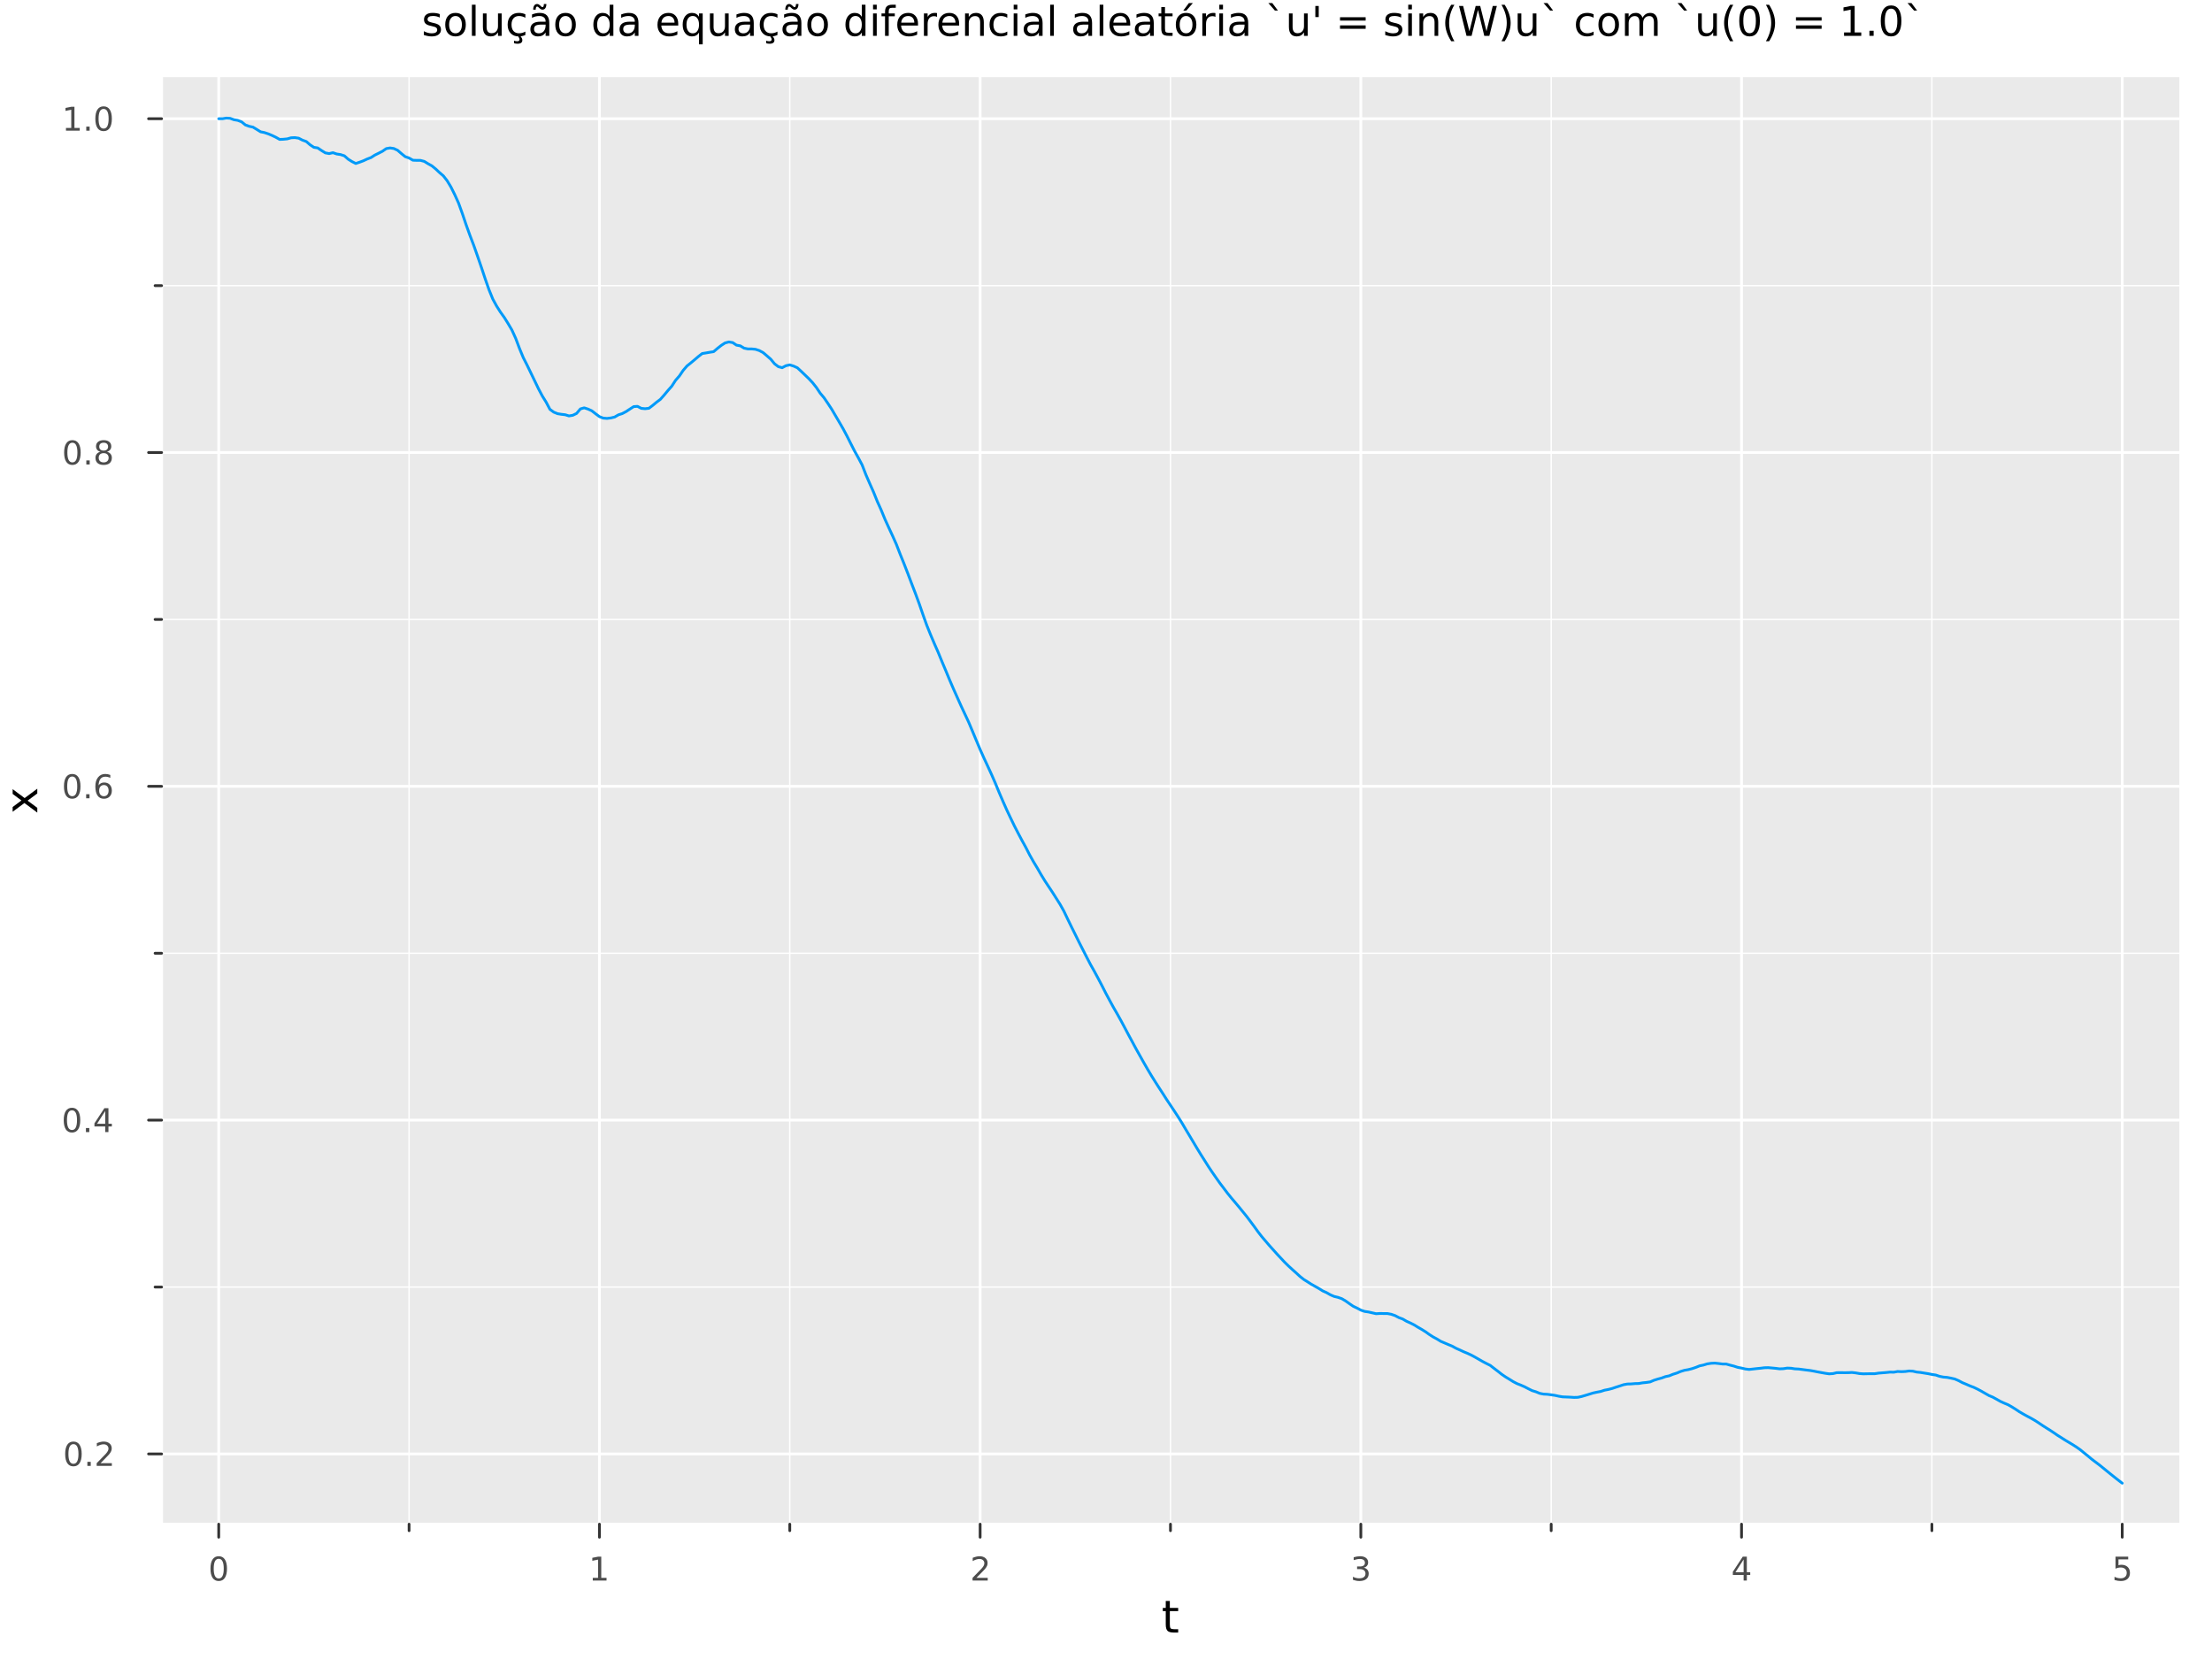 <?xml version="1.0" encoding="utf-8"?>
<svg xmlns="http://www.w3.org/2000/svg" xmlns:xlink="http://www.w3.org/1999/xlink" width="800" height="600" viewBox="0 0 3200 2400">
<rect x="0" y="0" width="3200" height="2400" fill="#808080" stroke="none"/>
<defs>
  <clipPath id="clip110">
    <rect x="0" y="0" width="3200" height="2400"/>
  </clipPath>
</defs>
<path clip-path="url(#clip110)" d="M0 2400 L3200 2400 L3200 0 L0 0  Z" fill="#ffffff" fill-rule="evenodd" fill-opacity="1"/>
<defs>
  <clipPath id="clip111">
    <rect x="640" y="0" width="2241" height="2241"/>
  </clipPath>
</defs>
<path clip-path="url(#clip110)" d="M233.806 2204.92 L3152.76 2204.92 L3152.76 111.592 L233.806 111.592  Z" fill="#eaeaea" fill-rule="evenodd" fill-opacity="1"/>
<defs>
  <clipPath id="clip112">
    <rect x="233" y="111" width="2920" height="2094"/>
  </clipPath>
</defs>
<polyline clip-path="url(#clip112)" style="stroke:#ffffff; stroke-linecap:round; stroke-linejoin:round; stroke-width:2; stroke-opacity:1; fill:none" points="591.791,2204.92 591.791,111.592 "/>
<polyline clip-path="url(#clip112)" style="stroke:#ffffff; stroke-linecap:round; stroke-linejoin:round; stroke-width:2; stroke-opacity:1; fill:none" points="1142.54,2204.92 1142.54,111.592 "/>
<polyline clip-path="url(#clip112)" style="stroke:#ffffff; stroke-linecap:round; stroke-linejoin:round; stroke-width:2; stroke-opacity:1; fill:none" points="1693.28,2204.92 1693.28,111.592 "/>
<polyline clip-path="url(#clip112)" style="stroke:#ffffff; stroke-linecap:round; stroke-linejoin:round; stroke-width:2; stroke-opacity:1; fill:none" points="2244.03,2204.92 2244.03,111.592 "/>
<polyline clip-path="url(#clip112)" style="stroke:#ffffff; stroke-linecap:round; stroke-linejoin:round; stroke-width:2; stroke-opacity:1; fill:none" points="2794.77,2204.92 2794.77,111.592 "/>
<polyline clip-path="url(#clip112)" style="stroke:#ffffff; stroke-linecap:round; stroke-linejoin:round; stroke-width:2; stroke-opacity:1; fill:none" points="233.806,1861.91 3152.76,1861.91 "/>
<polyline clip-path="url(#clip112)" style="stroke:#ffffff; stroke-linecap:round; stroke-linejoin:round; stroke-width:2; stroke-opacity:1; fill:none" points="233.806,1379.01 3152.76,1379.01 "/>
<polyline clip-path="url(#clip112)" style="stroke:#ffffff; stroke-linecap:round; stroke-linejoin:round; stroke-width:2; stroke-opacity:1; fill:none" points="233.806,896.113 3152.76,896.113 "/>
<polyline clip-path="url(#clip112)" style="stroke:#ffffff; stroke-linecap:round; stroke-linejoin:round; stroke-width:2; stroke-opacity:1; fill:none" points="233.806,413.215 3152.76,413.215 "/>
<polyline clip-path="url(#clip112)" style="stroke:#ffffff; stroke-linecap:round; stroke-linejoin:round; stroke-width:4; stroke-opacity:1; fill:none" points="316.418,2204.92 316.418,111.592 "/>
<polyline clip-path="url(#clip112)" style="stroke:#ffffff; stroke-linecap:round; stroke-linejoin:round; stroke-width:4; stroke-opacity:1; fill:none" points="867.163,2204.92 867.163,111.592 "/>
<polyline clip-path="url(#clip112)" style="stroke:#ffffff; stroke-linecap:round; stroke-linejoin:round; stroke-width:4; stroke-opacity:1; fill:none" points="1417.91,2204.92 1417.91,111.592 "/>
<polyline clip-path="url(#clip112)" style="stroke:#ffffff; stroke-linecap:round; stroke-linejoin:round; stroke-width:4; stroke-opacity:1; fill:none" points="1968.65,2204.92 1968.65,111.592 "/>
<polyline clip-path="url(#clip112)" style="stroke:#ffffff; stroke-linecap:round; stroke-linejoin:round; stroke-width:4; stroke-opacity:1; fill:none" points="2519.4,2204.92 2519.4,111.592 "/>
<polyline clip-path="url(#clip112)" style="stroke:#ffffff; stroke-linecap:round; stroke-linejoin:round; stroke-width:4; stroke-opacity:1; fill:none" points="3070.14,2204.92 3070.14,111.592 "/>
<polyline clip-path="url(#clip112)" style="stroke:#ffffff; stroke-linecap:round; stroke-linejoin:round; stroke-width:4; stroke-opacity:1; fill:none" points="233.806,2103.36 3152.76,2103.36 "/>
<polyline clip-path="url(#clip112)" style="stroke:#ffffff; stroke-linecap:round; stroke-linejoin:round; stroke-width:4; stroke-opacity:1; fill:none" points="233.806,1620.46 3152.76,1620.46 "/>
<polyline clip-path="url(#clip112)" style="stroke:#ffffff; stroke-linecap:round; stroke-linejoin:round; stroke-width:4; stroke-opacity:1; fill:none" points="233.806,1137.56 3152.76,1137.56 "/>
<polyline clip-path="url(#clip112)" style="stroke:#ffffff; stroke-linecap:round; stroke-linejoin:round; stroke-width:4; stroke-opacity:1; fill:none" points="233.806,654.664 3152.76,654.664 "/>
<polyline clip-path="url(#clip112)" style="stroke:#ffffff; stroke-linecap:round; stroke-linejoin:round; stroke-width:4; stroke-opacity:1; fill:none" points="233.806,171.765 3152.76,171.765 "/>
<polyline clip-path="url(#clip110)" style="stroke:#ffffff; stroke-linecap:round; stroke-linejoin:round; stroke-width:4; stroke-opacity:1; fill:none" points="233.806,2204.92 3152.76,2204.92 "/>
<polyline clip-path="url(#clip110)" style="stroke:#333333; stroke-linecap:round; stroke-linejoin:round; stroke-width:4; stroke-opacity:1; fill:none" points="316.418,2204.92 316.418,2223.82 "/>
<polyline clip-path="url(#clip110)" style="stroke:#333333; stroke-linecap:round; stroke-linejoin:round; stroke-width:4; stroke-opacity:1; fill:none" points="867.163,2204.92 867.163,2223.82 "/>
<polyline clip-path="url(#clip110)" style="stroke:#333333; stroke-linecap:round; stroke-linejoin:round; stroke-width:4; stroke-opacity:1; fill:none" points="1417.91,2204.92 1417.91,2223.82 "/>
<polyline clip-path="url(#clip110)" style="stroke:#333333; stroke-linecap:round; stroke-linejoin:round; stroke-width:4; stroke-opacity:1; fill:none" points="1968.65,2204.92 1968.65,2223.82 "/>
<polyline clip-path="url(#clip110)" style="stroke:#333333; stroke-linecap:round; stroke-linejoin:round; stroke-width:4; stroke-opacity:1; fill:none" points="2519.4,2204.92 2519.4,2223.82 "/>
<polyline clip-path="url(#clip110)" style="stroke:#333333; stroke-linecap:round; stroke-linejoin:round; stroke-width:4; stroke-opacity:1; fill:none" points="3070.14,2204.92 3070.14,2223.82 "/>
<polyline clip-path="url(#clip110)" style="stroke:#333333; stroke-linecap:round; stroke-linejoin:round; stroke-width:4; stroke-opacity:1; fill:none" points="591.791,2204.92 591.791,2214.37 "/>
<polyline clip-path="url(#clip110)" style="stroke:#333333; stroke-linecap:round; stroke-linejoin:round; stroke-width:4; stroke-opacity:1; fill:none" points="1142.54,2204.92 1142.54,2214.37 "/>
<polyline clip-path="url(#clip110)" style="stroke:#333333; stroke-linecap:round; stroke-linejoin:round; stroke-width:4; stroke-opacity:1; fill:none" points="1693.28,2204.92 1693.28,2214.37 "/>
<polyline clip-path="url(#clip110)" style="stroke:#333333; stroke-linecap:round; stroke-linejoin:round; stroke-width:4; stroke-opacity:1; fill:none" points="2244.03,2204.92 2244.03,2214.37 "/>
<polyline clip-path="url(#clip110)" style="stroke:#333333; stroke-linecap:round; stroke-linejoin:round; stroke-width:4; stroke-opacity:1; fill:none" points="2794.77,2204.92 2794.77,2214.37 "/>
<path clip-path="url(#clip110)" d="M316.418 2255.04 Q312.807 2255.04 310.978 2258.6 Q309.173 2262.14 309.173 2269.27 Q309.173 2276.38 310.978 2279.95 Q312.807 2283.49 316.418 2283.49 Q320.052 2283.49 321.858 2279.95 Q323.687 2276.38 323.687 2269.27 Q323.687 2262.14 321.858 2258.6 Q320.052 2255.04 316.418 2255.04 M316.418 2251.33 Q322.228 2251.33 325.284 2255.94 Q328.362 2260.52 328.362 2269.27 Q328.362 2278 325.284 2282.61 Q322.228 2287.19 316.418 2287.19 Q310.608 2287.19 307.529 2282.61 Q304.474 2278 304.474 2269.27 Q304.474 2260.52 307.529 2255.94 Q310.608 2251.33 316.418 2251.33 Z" fill="#4c4c4c" fill-rule="nonzero" fill-opacity="1" /><path clip-path="url(#clip110)" d="M857.545 2282.58 L865.184 2282.58 L865.184 2256.22 L856.874 2257.89 L856.874 2253.63 L865.138 2251.96 L869.814 2251.96 L869.814 2282.58 L877.453 2282.58 L877.453 2286.52 L857.545 2286.52 L857.545 2282.58 Z" fill="#4c4c4c" fill-rule="nonzero" fill-opacity="1" /><path clip-path="url(#clip110)" d="M1412.56 2282.58 L1428.88 2282.58 L1428.88 2286.52 L1406.94 2286.52 L1406.94 2282.58 Q1409.6 2279.83 1414.18 2275.2 Q1418.79 2270.55 1419.97 2269.21 Q1422.21 2266.68 1423.09 2264.95 Q1424 2263.19 1424 2261.5 Q1424 2258.74 1422.05 2257.01 Q1420.13 2255.27 1417.03 2255.27 Q1414.83 2255.27 1412.38 2256.03 Q1409.95 2256.8 1407.17 2258.35 L1407.17 2253.63 Q1409.99 2252.49 1412.45 2251.91 Q1414.9 2251.33 1416.94 2251.33 Q1422.31 2251.33 1425.5 2254.02 Q1428.7 2256.71 1428.7 2261.2 Q1428.7 2263.33 1427.89 2265.25 Q1427.1 2267.14 1424.99 2269.74 Q1424.41 2270.41 1421.31 2273.63 Q1418.21 2276.82 1412.56 2282.58 Z" fill="#4c4c4c" fill-rule="nonzero" fill-opacity="1" /><path clip-path="url(#clip110)" d="M1972.9 2267.89 Q1976.26 2268.6 1978.13 2270.87 Q1980.03 2273.14 1980.03 2276.47 Q1980.03 2281.59 1976.51 2284.39 Q1972.99 2287.19 1966.51 2287.19 Q1964.34 2287.19 1962.02 2286.75 Q1959.73 2286.33 1957.28 2285.48 L1957.28 2280.96 Q1959.22 2282.1 1961.54 2282.68 Q1963.85 2283.26 1966.37 2283.26 Q1970.77 2283.26 1973.06 2281.52 Q1975.38 2279.78 1975.38 2276.47 Q1975.38 2273.42 1973.23 2271.71 Q1971.1 2269.97 1967.28 2269.97 L1963.25 2269.97 L1963.25 2266.13 L1967.46 2266.13 Q1970.91 2266.13 1972.74 2264.76 Q1974.57 2263.37 1974.57 2260.78 Q1974.57 2258.12 1972.67 2256.71 Q1970.79 2255.27 1967.28 2255.27 Q1965.36 2255.27 1963.16 2255.69 Q1960.96 2256.1 1958.32 2256.98 L1958.32 2252.82 Q1960.98 2252.08 1963.29 2251.71 Q1965.63 2251.33 1967.69 2251.33 Q1973.02 2251.33 1976.12 2253.77 Q1979.22 2256.17 1979.22 2260.29 Q1979.22 2263.16 1977.58 2265.15 Q1975.93 2267.12 1972.9 2267.89 Z" fill="#4c4c4c" fill-rule="nonzero" fill-opacity="1" /><path clip-path="url(#clip110)" d="M2522.41 2256.03 L2510.6 2274.48 L2522.41 2274.48 L2522.41 2256.03 M2521.18 2251.96 L2527.06 2251.96 L2527.06 2274.48 L2531.99 2274.48 L2531.99 2278.37 L2527.06 2278.37 L2527.06 2286.52 L2522.41 2286.52 L2522.41 2278.37 L2506.81 2278.37 L2506.81 2273.86 L2521.18 2251.96 Z" fill="#4c4c4c" fill-rule="nonzero" fill-opacity="1" /><path clip-path="url(#clip110)" d="M3060.42 2251.96 L3078.78 2251.96 L3078.78 2255.9 L3064.7 2255.9 L3064.7 2264.37 Q3065.72 2264.02 3066.74 2263.86 Q3067.76 2263.67 3068.78 2263.67 Q3074.57 2263.67 3077.95 2266.84 Q3081.32 2270.02 3081.32 2275.43 Q3081.32 2281.01 3077.85 2284.11 Q3074.38 2287.19 3068.06 2287.19 Q3065.88 2287.19 3063.62 2286.82 Q3061.37 2286.45 3058.96 2285.71 L3058.96 2281.01 Q3061.05 2282.14 3063.27 2282.7 Q3065.49 2283.26 3067.97 2283.26 Q3071.97 2283.26 3074.31 2281.15 Q3076.65 2279.04 3076.65 2275.43 Q3076.65 2271.82 3074.31 2269.71 Q3071.97 2267.61 3067.97 2267.61 Q3066.09 2267.61 3064.22 2268.02 Q3062.37 2268.44 3060.42 2269.32 L3060.42 2251.96 Z" fill="#4c4c4c" fill-rule="nonzero" fill-opacity="1" /><path clip-path="url(#clip110)" d="M1692.34 2316.01 L1692.34 2326.14 L1704.41 2326.14 L1704.41 2330.69 L1692.34 2330.69 L1692.34 2350.04 Q1692.34 2354.4 1693.52 2355.64 Q1694.73 2356.88 1698.39 2356.88 L1704.41 2356.88 L1704.41 2361.78 L1698.39 2361.78 Q1691.61 2361.78 1689.03 2359.27 Q1686.45 2356.72 1686.45 2350.04 L1686.45 2330.69 L1682.16 2330.69 L1682.16 2326.14 L1686.45 2326.14 L1686.45 2316.01 L1692.34 2316.01 Z" fill="#000000" fill-rule="nonzero" fill-opacity="1" /><polyline clip-path="url(#clip110)" style="stroke:#ffffff; stroke-linecap:round; stroke-linejoin:round; stroke-width:4; stroke-opacity:1; fill:none" points="233.806,2204.92 233.806,111.592 "/>
<polyline clip-path="url(#clip110)" style="stroke:#333333; stroke-linecap:round; stroke-linejoin:round; stroke-width:4; stroke-opacity:1; fill:none" points="233.806,2103.36 214.909,2103.36 "/>
<polyline clip-path="url(#clip110)" style="stroke:#333333; stroke-linecap:round; stroke-linejoin:round; stroke-width:4; stroke-opacity:1; fill:none" points="233.806,1620.46 214.909,1620.46 "/>
<polyline clip-path="url(#clip110)" style="stroke:#333333; stroke-linecap:round; stroke-linejoin:round; stroke-width:4; stroke-opacity:1; fill:none" points="233.806,1137.56 214.909,1137.56 "/>
<polyline clip-path="url(#clip110)" style="stroke:#333333; stroke-linecap:round; stroke-linejoin:round; stroke-width:4; stroke-opacity:1; fill:none" points="233.806,654.664 214.909,654.664 "/>
<polyline clip-path="url(#clip110)" style="stroke:#333333; stroke-linecap:round; stroke-linejoin:round; stroke-width:4; stroke-opacity:1; fill:none" points="233.806,171.765 214.909,171.765 "/>
<polyline clip-path="url(#clip110)" style="stroke:#333333; stroke-linecap:round; stroke-linejoin:round; stroke-width:4; stroke-opacity:1; fill:none" points="233.806,1861.91 224.357,1861.91 "/>
<polyline clip-path="url(#clip110)" style="stroke:#333333; stroke-linecap:round; stroke-linejoin:round; stroke-width:4; stroke-opacity:1; fill:none" points="233.806,1379.01 224.357,1379.01 "/>
<polyline clip-path="url(#clip110)" style="stroke:#333333; stroke-linecap:round; stroke-linejoin:round; stroke-width:4; stroke-opacity:1; fill:none" points="233.806,896.113 224.357,896.113 "/>
<polyline clip-path="url(#clip110)" style="stroke:#333333; stroke-linecap:round; stroke-linejoin:round; stroke-width:4; stroke-opacity:1; fill:none" points="233.806,413.215 224.357,413.215 "/>
<path clip-path="url(#clip110)" d="M106.228 2089.16 Q102.617 2089.16 100.788 2092.72 Q98.983 2096.26 98.983 2103.39 Q98.983 2110.5 100.788 2114.06 Q102.617 2117.61 106.228 2117.61 Q109.862 2117.61 111.668 2114.06 Q113.496 2110.5 113.496 2103.39 Q113.496 2096.26 111.668 2092.72 Q109.862 2089.16 106.228 2089.16 M106.228 2085.45 Q112.038 2085.45 115.094 2090.06 Q118.172 2094.64 118.172 2103.39 Q118.172 2112.12 115.094 2116.73 Q112.038 2121.31 106.228 2121.31 Q100.418 2121.31 97.339 2116.73 Q94.284 2112.12 94.284 2103.39 Q94.284 2094.64 97.339 2090.06 Q100.418 2085.45 106.228 2085.45 Z" fill="#4c4c4c" fill-rule="nonzero" fill-opacity="1" /><path clip-path="url(#clip110)" d="M126.39 2114.76 L131.274 2114.76 L131.274 2120.64 L126.39 2120.64 L126.39 2114.76 Z" fill="#4c4c4c" fill-rule="nonzero" fill-opacity="1" /><path clip-path="url(#clip110)" d="M145.487 2116.7 L161.806 2116.7 L161.806 2120.64 L139.862 2120.64 L139.862 2116.7 Q142.524 2113.95 147.107 2109.32 Q151.714 2104.67 152.894 2103.32 Q155.14 2100.8 156.019 2099.06 Q156.922 2097.31 156.922 2095.62 Q156.922 2092.86 154.978 2091.13 Q153.056 2089.39 149.954 2089.39 Q147.755 2089.39 145.302 2090.15 Q142.871 2090.92 140.093 2092.47 L140.093 2087.75 Q142.917 2086.61 145.371 2086.03 Q147.825 2085.45 149.862 2085.45 Q155.232 2085.45 158.427 2088.14 Q161.621 2090.82 161.621 2095.31 Q161.621 2097.44 160.811 2099.37 Q160.024 2101.26 157.917 2103.86 Q157.339 2104.53 154.237 2107.75 Q151.135 2110.94 145.487 2116.7 Z" fill="#4c4c4c" fill-rule="nonzero" fill-opacity="1" /><path clip-path="url(#clip110)" d="M104.145 1606.26 Q100.533 1606.26 98.705 1609.82 Q96.899 1613.37 96.899 1620.5 Q96.899 1627.6 98.705 1631.17 Q100.533 1634.71 104.145 1634.71 Q107.779 1634.71 109.584 1631.17 Q111.413 1627.6 111.413 1620.5 Q111.413 1613.37 109.584 1609.82 Q107.779 1606.26 104.145 1606.26 M104.145 1602.56 Q109.955 1602.56 113.01 1607.16 Q116.089 1611.75 116.089 1620.5 Q116.089 1629.22 113.01 1633.83 Q109.955 1638.41 104.145 1638.41 Q98.334 1638.41 95.256 1633.83 Q92.2 1629.22 92.2 1620.5 Q92.2 1611.75 95.256 1607.16 Q98.334 1602.56 104.145 1602.56 Z" fill="#4c4c4c" fill-rule="nonzero" fill-opacity="1" /><path clip-path="url(#clip110)" d="M124.306 1631.86 L129.191 1631.86 L129.191 1637.74 L124.306 1637.74 L124.306 1631.86 Z" fill="#4c4c4c" fill-rule="nonzero" fill-opacity="1" /><path clip-path="url(#clip110)" d="M152.223 1607.25 L140.417 1625.7 L152.223 1625.7 L152.223 1607.25 M150.996 1603.18 L156.876 1603.18 L156.876 1625.7 L161.806 1625.7 L161.806 1629.59 L156.876 1629.59 L156.876 1637.74 L152.223 1637.74 L152.223 1629.59 L136.621 1629.59 L136.621 1625.08 L150.996 1603.18 Z" fill="#4c4c4c" fill-rule="nonzero" fill-opacity="1" /><path clip-path="url(#clip110)" d="M104.469 1123.36 Q100.858 1123.36 99.029 1126.93 Q97.223 1130.47 97.223 1137.6 Q97.223 1144.7 99.029 1148.27 Q100.858 1151.81 104.469 1151.81 Q108.103 1151.81 109.908 1148.27 Q111.737 1144.7 111.737 1137.6 Q111.737 1130.47 109.908 1126.93 Q108.103 1123.36 104.469 1123.36 M104.469 1119.66 Q110.279 1119.66 113.334 1124.26 Q116.413 1128.85 116.413 1137.6 Q116.413 1146.32 113.334 1150.93 Q110.279 1155.51 104.469 1155.51 Q98.659 1155.51 95.58 1150.93 Q92.524 1146.32 92.524 1137.6 Q92.524 1128.85 95.58 1124.26 Q98.659 1119.66 104.469 1119.66 Z" fill="#4c4c4c" fill-rule="nonzero" fill-opacity="1" /><path clip-path="url(#clip110)" d="M124.631 1148.96 L129.515 1148.96 L129.515 1154.84 L124.631 1154.84 L124.631 1148.96 Z" fill="#4c4c4c" fill-rule="nonzero" fill-opacity="1" /><path clip-path="url(#clip110)" d="M150.279 1135.7 Q147.13 1135.7 145.279 1137.85 Q143.45 1140 143.45 1143.75 Q143.45 1147.48 145.279 1149.66 Q147.13 1151.81 150.279 1151.81 Q153.427 1151.81 155.255 1149.66 Q157.107 1147.48 157.107 1143.75 Q157.107 1140 155.255 1137.85 Q153.427 1135.7 150.279 1135.7 M159.561 1121.05 L159.561 1125.31 Q157.802 1124.47 155.996 1124.03 Q154.214 1123.59 152.454 1123.59 Q147.825 1123.59 145.371 1126.72 Q142.941 1129.84 142.593 1136.16 Q143.959 1134.15 146.019 1133.08 Q148.079 1132 150.556 1132 Q155.765 1132 158.774 1135.17 Q161.806 1138.31 161.806 1143.75 Q161.806 1149.08 158.658 1152.3 Q155.51 1155.51 150.279 1155.51 Q144.283 1155.51 141.112 1150.93 Q137.941 1146.32 137.941 1137.6 Q137.941 1129.4 141.83 1124.54 Q145.718 1119.66 152.269 1119.66 Q154.029 1119.66 155.811 1120 Q157.616 1120.35 159.561 1121.05 Z" fill="#4c4c4c" fill-rule="nonzero" fill-opacity="1" /><path clip-path="url(#clip110)" d="M104.723 640.462 Q101.112 640.462 99.284 644.027 Q97.478 647.569 97.478 654.698 Q97.478 661.805 99.284 665.37 Q101.112 668.911 104.723 668.911 Q108.357 668.911 110.163 665.37 Q111.992 661.805 111.992 654.698 Q111.992 647.569 110.163 644.027 Q108.357 640.462 104.723 640.462 M104.723 636.759 Q110.533 636.759 113.589 641.365 Q116.668 645.949 116.668 654.698 Q116.668 663.425 113.589 668.032 Q110.533 672.615 104.723 672.615 Q98.913 672.615 95.834 668.032 Q92.779 663.425 92.779 654.698 Q92.779 645.949 95.834 641.365 Q98.913 636.759 104.723 636.759 Z" fill="#4c4c4c" fill-rule="nonzero" fill-opacity="1" /><path clip-path="url(#clip110)" d="M124.885 666.064 L129.769 666.064 L129.769 671.944 L124.885 671.944 L124.885 666.064 Z" fill="#4c4c4c" fill-rule="nonzero" fill-opacity="1" /><path clip-path="url(#clip110)" d="M149.954 655.532 Q146.621 655.532 144.7 657.314 Q142.802 659.097 142.802 662.222 Q142.802 665.347 144.7 667.129 Q146.621 668.911 149.954 668.911 Q153.288 668.911 155.209 667.129 Q157.13 665.323 157.13 662.222 Q157.13 659.097 155.209 657.314 Q153.311 655.532 149.954 655.532 M145.279 653.541 Q142.269 652.8 140.58 650.74 Q138.913 648.68 138.913 645.717 Q138.913 641.574 141.853 639.166 Q144.816 636.759 149.954 636.759 Q155.116 636.759 158.056 639.166 Q160.996 641.574 160.996 645.717 Q160.996 648.68 159.306 650.74 Q157.64 652.8 154.654 653.541 Q158.033 654.328 159.908 656.62 Q161.806 658.911 161.806 662.222 Q161.806 667.245 158.728 669.93 Q155.672 672.615 149.954 672.615 Q144.237 672.615 141.158 669.93 Q138.103 667.245 138.103 662.222 Q138.103 658.911 140.001 656.62 Q141.899 654.328 145.279 653.541 M143.566 646.157 Q143.566 648.842 145.232 650.347 Q146.922 651.851 149.954 651.851 Q152.964 651.851 154.654 650.347 Q156.366 648.842 156.366 646.157 Q156.366 643.472 154.654 641.967 Q152.964 640.462 149.954 640.462 Q146.922 640.462 145.232 641.967 Q143.566 643.472 143.566 646.157 Z" fill="#4c4c4c" fill-rule="nonzero" fill-opacity="1" /><path clip-path="url(#clip110)" d="M95.441 185.11 L103.08 185.11 L103.08 158.745 L94.77 160.411 L94.77 156.152 L103.033 154.485 L107.709 154.485 L107.709 185.11 L115.348 185.11 L115.348 189.045 L95.441 189.045 L95.441 185.11 Z" fill="#4c4c4c" fill-rule="nonzero" fill-opacity="1" /><path clip-path="url(#clip110)" d="M124.793 183.166 L129.677 183.166 L129.677 189.045 L124.793 189.045 L124.793 183.166 Z" fill="#4c4c4c" fill-rule="nonzero" fill-opacity="1" /><path clip-path="url(#clip110)" d="M149.862 157.564 Q146.251 157.564 144.422 161.129 Q142.617 164.67 142.617 171.8 Q142.617 178.907 144.422 182.471 Q146.251 186.013 149.862 186.013 Q153.496 186.013 155.302 182.471 Q157.13 178.907 157.13 171.8 Q157.13 164.67 155.302 161.129 Q153.496 157.564 149.862 157.564 M149.862 153.86 Q155.672 153.86 158.728 158.467 Q161.806 163.05 161.806 171.8 Q161.806 180.527 158.728 185.133 Q155.672 189.717 149.862 189.717 Q144.052 189.717 140.973 185.133 Q137.918 180.527 137.918 171.8 Q137.918 163.05 140.973 158.467 Q144.052 153.86 149.862 153.86 Z" fill="#4c4c4c" fill-rule="nonzero" fill-opacity="1" /><path clip-path="url(#clip110)" d="M18.296 1141.64 L35.643 1154.53 L53.944 1140.97 L53.944 1147.88 L39.94 1158.26 L53.944 1168.63 L53.944 1175.54 L35.293 1161.69 L18.296 1174.36 L18.296 1167.45 L30.996 1158 L18.296 1148.55 L18.296 1141.64 Z" fill="#000000" fill-rule="nonzero" fill-opacity="1" /><path clip-path="url(#clip110)" d="M636.212 20.388 L636.212 25.422 Q633.955 24.265 631.525 23.686 Q629.094 23.108 626.49 23.108 Q622.526 23.108 620.529 24.323 Q618.562 25.538 618.562 27.969 Q618.562 29.82 619.98 30.891 Q621.397 31.933 625.68 32.888 L627.503 33.293 Q633.174 34.508 635.547 36.736 Q637.948 38.935 637.948 42.899 Q637.948 47.413 634.36 50.046 Q630.801 52.679 624.551 52.679 Q621.947 52.679 619.111 52.158 Q616.305 51.666 613.18 50.654 L613.18 45.156 Q616.131 46.69 618.996 47.471 Q621.86 48.223 624.667 48.223 Q628.429 48.223 630.454 46.95 Q632.479 45.648 632.479 43.304 Q632.479 41.134 631.004 39.977 Q629.557 38.819 624.609 37.749 L622.757 37.315 Q617.809 36.273 615.61 34.132 Q613.411 31.962 613.411 28.2 Q613.411 23.628 616.652 21.14 Q619.893 18.651 625.853 18.651 Q628.805 18.651 631.409 19.085 Q634.013 19.52 636.212 20.388 Z" fill="#000000" fill-rule="nonzero" fill-opacity="1" /><path clip-path="url(#clip110)" d="M658.984 23.165 Q654.702 23.165 652.213 26.522 Q649.725 29.849 649.725 35.665 Q649.725 41.481 652.184 44.838 Q654.673 48.165 658.984 48.165 Q663.237 48.165 665.726 44.809 Q668.214 41.452 668.214 35.665 Q668.214 29.907 665.726 26.551 Q663.237 23.165 658.984 23.165 M658.984 18.651 Q665.928 18.651 669.892 23.165 Q673.857 27.679 673.857 35.665 Q673.857 43.623 669.892 48.165 Q665.928 52.679 658.984 52.679 Q652.011 52.679 648.047 48.165 Q644.111 43.623 644.111 35.665 Q644.111 27.679 648.047 23.165 Q652.011 18.651 658.984 18.651 Z" fill="#000000" fill-rule="nonzero" fill-opacity="1" /><path clip-path="url(#clip110)" d="M682.682 6.817 L688.006 6.817 L688.006 51.84 L682.682 51.84 L682.682 6.817 Z" fill="#000000" fill-rule="nonzero" fill-opacity="1" /><path clip-path="url(#clip110)" d="M698.596 39.051 L698.596 19.433 L703.92 19.433 L703.92 38.848 Q703.92 43.449 705.714 45.764 Q707.508 48.05 711.096 48.05 Q715.407 48.05 717.896 45.301 Q720.413 42.552 720.413 37.806 L720.413 19.433 L725.737 19.433 L725.737 51.84 L720.413 51.84 L720.413 46.863 Q718.474 49.815 715.899 51.261 Q713.353 52.679 709.967 52.679 Q704.383 52.679 701.49 49.207 Q698.596 45.735 698.596 39.051 M711.993 18.651 L711.993 18.651 Z" fill="#000000" fill-rule="nonzero" fill-opacity="1" /><path clip-path="url(#clip110)" d="M760.025 20.677 L760.025 25.654 Q757.768 24.41 755.482 23.802 Q753.225 23.165 750.911 23.165 Q745.731 23.165 742.867 26.464 Q740.002 29.734 740.002 35.665 Q740.002 41.597 742.867 44.896 Q745.731 48.165 750.911 48.165 Q753.225 48.165 755.482 47.558 Q757.768 46.921 760.025 45.677 L760.025 50.596 Q757.797 51.638 755.395 52.158 Q753.023 52.679 750.332 52.679 Q743.011 52.679 738.7 48.078 Q734.389 43.478 734.389 35.665 Q734.389 27.737 738.729 23.194 Q743.098 18.651 750.679 18.651 Q753.139 18.651 755.482 19.172 Q757.826 19.664 760.025 20.677 M752.502 51.84 Q754.093 53.634 754.875 55.139 Q755.656 56.672 755.656 58.061 Q755.656 60.636 753.92 61.938 Q752.184 63.269 748.769 63.269 Q747.438 63.269 746.165 63.096 Q744.921 62.922 743.677 62.575 L743.677 58.784 Q744.661 59.276 745.731 59.479 Q746.802 59.71 748.162 59.71 Q749.869 59.71 750.737 59.016 Q751.605 58.321 751.605 56.99 Q751.605 56.122 750.968 54.849 Q750.361 53.605 749.059 51.84 L752.502 51.84 Z" fill="#000000" fill-rule="nonzero" fill-opacity="1" /><path clip-path="url(#clip110)" d="M784.012 35.55 Q777.56 35.55 775.071 37.025 Q772.583 38.501 772.583 42.06 Q772.583 44.896 774.435 46.574 Q776.316 48.223 779.527 48.223 Q783.954 48.223 786.616 45.098 Q789.307 41.944 789.307 36.736 L789.307 35.55 L784.012 35.55 M794.631 33.35 L794.631 51.84 L789.307 51.84 L789.307 46.921 Q787.484 49.872 784.765 51.29 Q782.045 52.679 778.109 52.679 Q773.133 52.679 770.181 49.901 Q767.259 47.095 767.259 42.407 Q767.259 36.938 770.905 34.161 Q774.579 31.383 781.842 31.383 L789.307 31.383 L789.307 30.862 Q789.307 27.187 786.877 25.191 Q784.475 23.165 780.106 23.165 Q777.328 23.165 774.695 23.831 Q772.062 24.496 769.632 25.827 L769.632 20.909 Q772.554 19.78 775.303 19.23 Q778.052 18.651 780.656 18.651 Q787.687 18.651 791.159 22.297 Q794.631 25.943 794.631 33.35 M780.772 12.199 L779.122 10.608 Q778.486 10.029 777.994 9.768 Q777.531 9.479 777.155 9.479 Q776.055 9.479 775.534 10.55 Q775.013 11.591 774.956 13.964 L771.339 13.964 Q771.397 10.058 772.872 7.946 Q774.348 5.804 776.981 5.804 Q778.081 5.804 779.006 6.209 Q779.932 6.615 781.003 7.569 L782.652 9.161 Q783.289 9.74 783.752 10.029 Q784.244 10.289 784.62 10.289 Q785.719 10.289 786.24 9.248 Q786.761 8.177 786.819 5.804 L790.436 5.804 Q790.378 9.711 788.902 11.852 Q787.427 13.964 784.793 13.964 Q783.694 13.964 782.768 13.559 Q781.842 13.154 780.772 12.199 Z" fill="#000000" fill-rule="nonzero" fill-opacity="1" /><path clip-path="url(#clip110)" d="M818.156 23.165 Q813.873 23.165 811.385 26.522 Q808.896 29.849 808.896 35.665 Q808.896 41.481 811.356 44.838 Q813.844 48.165 818.156 48.165 Q822.409 48.165 824.897 44.809 Q827.386 41.452 827.386 35.665 Q827.386 29.907 824.897 26.551 Q822.409 23.165 818.156 23.165 M818.156 18.651 Q825.1 18.651 829.064 23.165 Q833.028 27.679 833.028 35.665 Q833.028 43.623 829.064 48.165 Q825.1 52.679 818.156 52.679 Q811.182 52.679 807.218 48.165 Q803.283 43.623 803.283 35.665 Q803.283 27.679 807.218 23.165 Q811.182 18.651 818.156 18.651 Z" fill="#000000" fill-rule="nonzero" fill-opacity="1" /><path clip-path="url(#clip110)" d="M882.015 24.352 L882.015 6.817 L887.339 6.817 L887.339 51.84 L882.015 51.84 L882.015 46.979 Q880.337 49.872 877.762 51.29 Q875.215 52.679 871.628 52.679 Q865.754 52.679 862.05 47.992 Q858.375 43.304 858.375 35.665 Q858.375 28.026 862.05 23.339 Q865.754 18.651 871.628 18.651 Q875.215 18.651 877.762 20.069 Q880.337 21.458 882.015 24.352 M863.873 35.665 Q863.873 41.539 866.275 44.896 Q868.705 48.223 872.93 48.223 Q877.154 48.223 879.585 44.896 Q882.015 41.539 882.015 35.665 Q882.015 29.791 879.585 26.464 Q877.154 23.108 872.93 23.108 Q868.705 23.108 866.275 26.464 Q863.873 29.791 863.873 35.665 Z" fill="#000000" fill-rule="nonzero" fill-opacity="1" /><path clip-path="url(#clip110)" d="M913.034 35.55 Q906.581 35.55 904.093 37.025 Q901.604 38.501 901.604 42.06 Q901.604 44.896 903.456 46.574 Q905.337 48.223 908.549 48.223 Q912.976 48.223 915.638 45.098 Q918.329 41.944 918.329 36.736 L918.329 35.55 L913.034 35.55 M923.653 33.35 L923.653 51.84 L918.329 51.84 L918.329 46.921 Q916.506 49.872 913.786 51.29 Q911.066 52.679 907.131 52.679 Q902.154 52.679 899.203 49.901 Q896.28 47.095 896.28 42.407 Q896.28 36.938 899.926 34.161 Q903.601 31.383 910.863 31.383 L918.329 31.383 L918.329 30.862 Q918.329 27.187 915.898 25.191 Q913.496 23.165 909.127 23.165 Q906.35 23.165 903.716 23.831 Q901.083 24.496 898.653 25.827 L898.653 20.909 Q901.575 19.78 904.324 19.23 Q907.073 18.651 909.677 18.651 Q916.708 18.651 920.18 22.297 Q923.653 25.943 923.653 33.35 Z" fill="#000000" fill-rule="nonzero" fill-opacity="1" /><path clip-path="url(#clip110)" d="M981.176 34.305 L981.176 36.91 L956.696 36.91 Q957.044 42.407 959.995 45.301 Q962.975 48.165 968.271 48.165 Q971.338 48.165 974.202 47.413 Q977.096 46.661 979.931 45.156 L979.931 50.191 Q977.067 51.406 974.058 52.042 Q971.048 52.679 967.952 52.679 Q960.198 52.679 955.655 48.165 Q951.141 43.651 951.141 35.955 Q951.141 27.997 955.423 23.339 Q959.735 18.651 967.026 18.651 Q973.566 18.651 977.356 22.876 Q981.176 27.072 981.176 34.305 M975.851 32.743 Q975.794 28.374 973.392 25.77 Q971.019 23.165 967.084 23.165 Q962.628 23.165 959.937 25.683 Q957.275 28.2 956.87 32.772 L975.851 32.743 Z" fill="#000000" fill-rule="nonzero" fill-opacity="1" /><path clip-path="url(#clip110)" d="M993.097 35.665 Q993.097 41.539 995.498 44.896 Q997.929 48.223 1002.15 48.223 Q1006.38 48.223 1008.81 44.896 Q1011.24 41.539 1011.24 35.665 Q1011.24 29.791 1008.81 26.464 Q1006.38 23.108 1002.15 23.108 Q997.929 23.108 995.498 26.464 Q993.097 29.791 993.097 35.665 M1011.24 46.979 Q1009.56 49.872 1006.99 51.29 Q1004.44 52.679 1000.85 52.679 Q994.978 52.679 991.274 47.992 Q987.599 43.304 987.599 35.665 Q987.599 28.026 991.274 23.339 Q994.978 18.651 1000.85 18.651 Q1004.44 18.651 1006.99 20.069 Q1009.56 21.458 1011.24 24.352 L1011.24 19.433 L1016.56 19.433 L1016.56 64.166 L1011.24 64.166 L1011.24 46.979 Z" fill="#000000" fill-rule="nonzero" fill-opacity="1" /><path clip-path="url(#clip110)" d="M1026.98 39.051 L1026.98 19.433 L1032.3 19.433 L1032.3 38.848 Q1032.3 43.449 1034.1 45.764 Q1035.89 48.05 1039.48 48.05 Q1043.79 48.05 1046.28 45.301 Q1048.8 42.552 1048.8 37.806 L1048.8 19.433 L1054.12 19.433 L1054.12 51.84 L1048.8 51.84 L1048.8 46.863 Q1046.86 49.815 1044.28 51.261 Q1041.74 52.679 1038.35 52.679 Q1032.77 52.679 1029.87 49.207 Q1026.98 45.735 1026.98 39.051 M1040.38 18.651 L1040.38 18.651 Z" fill="#000000" fill-rule="nonzero" fill-opacity="1" /><path clip-path="url(#clip110)" d="M1079.82 35.55 Q1073.36 35.55 1070.87 37.025 Q1068.39 38.501 1068.39 42.06 Q1068.39 44.896 1070.24 46.574 Q1072.12 48.223 1075.33 48.223 Q1079.76 48.223 1082.42 45.098 Q1085.11 41.944 1085.11 36.736 L1085.11 35.55 L1079.82 35.55 M1090.43 33.35 L1090.43 51.84 L1085.11 51.84 L1085.11 46.921 Q1083.29 49.872 1080.57 51.29 Q1077.85 52.679 1073.91 52.679 Q1068.94 52.679 1065.98 49.901 Q1063.06 47.095 1063.06 42.407 Q1063.06 36.938 1066.71 34.161 Q1070.38 31.383 1077.64 31.383 L1085.11 31.383 L1085.11 30.862 Q1085.11 27.187 1082.68 25.191 Q1080.28 23.165 1075.91 23.165 Q1073.13 23.165 1070.5 23.831 Q1067.86 24.496 1065.43 25.827 L1065.43 20.909 Q1068.36 19.78 1071.11 19.23 Q1073.85 18.651 1076.46 18.651 Q1083.49 18.651 1086.96 22.297 Q1090.43 25.943 1090.43 33.35 Z" fill="#000000" fill-rule="nonzero" fill-opacity="1" /><path clip-path="url(#clip110)" d="M1124.72 20.677 L1124.72 25.654 Q1122.47 24.41 1120.18 23.802 Q1117.92 23.165 1115.61 23.165 Q1110.43 23.165 1107.56 26.464 Q1104.7 29.734 1104.7 35.665 Q1104.7 41.597 1107.56 44.896 Q1110.43 48.165 1115.61 48.165 Q1117.92 48.165 1120.18 47.558 Q1122.47 46.921 1124.72 45.677 L1124.72 50.596 Q1122.49 51.638 1120.09 52.158 Q1117.72 52.679 1115.03 52.679 Q1107.71 52.679 1103.4 48.078 Q1099.09 43.478 1099.09 35.665 Q1099.09 27.737 1103.43 23.194 Q1107.8 18.651 1115.38 18.651 Q1117.84 18.651 1120.18 19.172 Q1122.52 19.664 1124.72 20.677 M1117.2 51.84 Q1118.79 53.634 1119.57 55.139 Q1120.35 56.672 1120.35 58.061 Q1120.35 60.636 1118.62 61.938 Q1116.88 63.269 1113.47 63.269 Q1112.14 63.269 1110.86 63.096 Q1109.62 62.922 1108.37 62.575 L1108.37 58.784 Q1109.36 59.276 1110.43 59.479 Q1111.5 59.71 1112.86 59.71 Q1114.57 59.71 1115.43 59.016 Q1116.3 58.321 1116.3 56.99 Q1116.3 56.122 1115.67 54.849 Q1115.06 53.605 1113.76 51.84 L1117.2 51.84 Z" fill="#000000" fill-rule="nonzero" fill-opacity="1" /><path clip-path="url(#clip110)" d="M1148.71 35.55 Q1142.26 35.55 1139.77 37.025 Q1137.28 38.501 1137.28 42.06 Q1137.28 44.896 1139.13 46.574 Q1141.01 48.223 1144.22 48.223 Q1148.65 48.223 1151.31 45.098 Q1154 41.944 1154 36.736 L1154 35.55 L1148.71 35.55 M1159.33 33.35 L1159.33 51.84 L1154 51.84 L1154 46.921 Q1152.18 49.872 1149.46 51.29 Q1146.74 52.679 1142.81 52.679 Q1137.83 52.679 1134.88 49.901 Q1131.96 47.095 1131.96 42.407 Q1131.96 36.938 1135.6 34.161 Q1139.28 31.383 1146.54 31.383 L1154 31.383 L1154 30.862 Q1154 27.187 1151.57 25.191 Q1149.17 23.165 1144.8 23.165 Q1142.03 23.165 1139.39 23.831 Q1136.76 24.496 1134.33 25.827 L1134.33 20.909 Q1137.25 19.78 1140 19.23 Q1142.75 18.651 1145.35 18.651 Q1152.38 18.651 1155.86 22.297 Q1159.33 25.943 1159.33 33.35 M1145.47 12.199 L1143.82 10.608 Q1143.18 10.029 1142.69 9.768 Q1142.23 9.479 1141.85 9.479 Q1140.75 9.479 1140.23 10.55 Q1139.71 11.591 1139.65 13.964 L1136.04 13.964 Q1136.09 10.058 1137.57 7.946 Q1139.05 5.804 1141.68 5.804 Q1142.78 5.804 1143.7 6.209 Q1144.63 6.615 1145.7 7.569 L1147.35 9.161 Q1147.99 9.74 1148.45 10.029 Q1148.94 10.289 1149.32 10.289 Q1150.42 10.289 1150.94 9.248 Q1151.46 8.177 1151.52 5.804 L1155.13 5.804 Q1155.08 9.711 1153.6 11.852 Q1152.12 13.964 1149.49 13.964 Q1148.39 13.964 1147.47 13.559 Q1146.54 13.154 1145.47 12.199 Z" fill="#000000" fill-rule="nonzero" fill-opacity="1" /><path clip-path="url(#clip110)" d="M1182.85 23.165 Q1178.57 23.165 1176.08 26.522 Q1173.59 29.849 1173.59 35.665 Q1173.59 41.481 1176.05 44.838 Q1178.54 48.165 1182.85 48.165 Q1187.11 48.165 1189.59 44.809 Q1192.08 41.452 1192.08 35.665 Q1192.08 29.907 1189.59 26.551 Q1187.11 23.165 1182.85 23.165 M1182.85 18.651 Q1189.8 18.651 1193.76 23.165 Q1197.73 27.679 1197.73 35.665 Q1197.73 43.623 1193.76 48.165 Q1189.8 52.679 1182.85 52.679 Q1175.88 52.679 1171.92 48.165 Q1167.98 43.623 1167.98 35.665 Q1167.98 27.679 1171.92 23.165 Q1175.88 18.651 1182.85 18.651 Z" fill="#000000" fill-rule="nonzero" fill-opacity="1" /><path clip-path="url(#clip110)" d="M1246.71 24.352 L1246.71 6.817 L1252.04 6.817 L1252.04 51.84 L1246.71 51.84 L1246.71 46.979 Q1245.03 49.872 1242.46 51.29 Q1239.91 52.679 1236.32 52.679 Q1230.45 52.679 1226.75 47.992 Q1223.07 43.304 1223.07 35.665 Q1223.07 28.026 1226.75 23.339 Q1230.45 18.651 1236.32 18.651 Q1239.91 18.651 1242.46 20.069 Q1245.03 21.458 1246.71 24.352 M1228.57 35.665 Q1228.57 41.539 1230.97 44.896 Q1233.4 48.223 1237.63 48.223 Q1241.85 48.223 1244.28 44.896 Q1246.71 41.539 1246.71 35.665 Q1246.71 29.791 1244.28 26.464 Q1241.85 23.108 1237.63 23.108 Q1233.4 23.108 1230.97 26.464 Q1228.57 29.791 1228.57 35.665 Z" fill="#000000" fill-rule="nonzero" fill-opacity="1" /><path clip-path="url(#clip110)" d="M1263 19.433 L1268.33 19.433 L1268.33 51.84 L1263 51.84 L1263 19.433 M1263 6.817 L1268.33 6.817 L1268.33 13.559 L1263 13.559 L1263 6.817 Z" fill="#000000" fill-rule="nonzero" fill-opacity="1" /><path clip-path="url(#clip110)" d="M1295.87 6.817 L1295.87 11.244 L1290.78 11.244 Q1287.92 11.244 1286.79 12.402 Q1285.69 13.559 1285.69 16.568 L1285.69 19.433 L1294.46 19.433 L1294.46 23.57 L1285.69 23.57 L1285.69 51.84 L1280.33 51.84 L1280.33 23.57 L1275.24 23.57 L1275.24 19.433 L1280.33 19.433 L1280.33 17.176 Q1280.33 11.765 1282.85 9.306 Q1285.37 6.817 1290.84 6.817 L1295.87 6.817 Z" fill="#000000" fill-rule="nonzero" fill-opacity="1" /><path clip-path="url(#clip110)" d="M1328.05 34.305 L1328.05 36.91 L1303.57 36.91 Q1303.92 42.407 1306.87 45.301 Q1309.85 48.165 1315.14 48.165 Q1318.21 48.165 1321.08 47.413 Q1323.97 46.661 1326.8 45.156 L1326.8 50.191 Q1323.94 51.406 1320.93 52.042 Q1317.92 52.679 1314.83 52.679 Q1307.07 52.679 1302.53 48.165 Q1298.01 43.651 1298.01 35.955 Q1298.01 27.997 1302.3 23.339 Q1306.61 18.651 1313.9 18.651 Q1320.44 18.651 1324.23 22.876 Q1328.05 27.072 1328.05 34.305 M1322.72 32.743 Q1322.67 28.374 1320.27 25.77 Q1317.89 23.165 1313.96 23.165 Q1309.5 23.165 1306.81 25.683 Q1304.15 28.2 1303.74 32.772 L1322.72 32.743 Z" fill="#000000" fill-rule="nonzero" fill-opacity="1" /><path clip-path="url(#clip110)" d="M1355.57 24.41 Q1354.67 23.889 1353.6 23.657 Q1352.56 23.397 1351.28 23.397 Q1346.77 23.397 1344.34 26.348 Q1341.94 29.271 1341.94 34.768 L1341.94 51.84 L1336.58 51.84 L1336.58 19.433 L1341.94 19.433 L1341.94 24.468 Q1343.62 21.516 1346.31 20.098 Q1349 18.651 1352.85 18.651 Q1353.4 18.651 1354.06 18.738 Q1354.73 18.796 1355.54 18.941 L1355.57 24.41 Z" fill="#000000" fill-rule="nonzero" fill-opacity="1" /><path clip-path="url(#clip110)" d="M1387.57 34.305 L1387.57 36.91 L1363.09 36.91 Q1363.44 42.407 1366.39 45.301 Q1369.37 48.165 1374.66 48.165 Q1377.73 48.165 1380.59 47.413 Q1383.49 46.661 1386.32 45.156 L1386.32 50.191 Q1383.46 51.406 1380.45 52.042 Q1377.44 52.679 1374.34 52.679 Q1366.59 52.679 1362.05 48.165 Q1357.53 43.651 1357.53 35.955 Q1357.53 27.997 1361.82 23.339 Q1366.13 18.651 1373.42 18.651 Q1379.96 18.651 1383.75 22.876 Q1387.57 27.072 1387.57 34.305 M1382.24 32.743 Q1382.19 28.374 1379.78 25.77 Q1377.41 23.165 1373.48 23.165 Q1369.02 23.165 1366.33 25.683 Q1363.67 28.2 1363.26 32.772 L1382.24 32.743 Z" fill="#000000" fill-rule="nonzero" fill-opacity="1" /><path clip-path="url(#clip110)" d="M1423.24 32.28 L1423.24 51.84 L1417.92 51.84 L1417.92 32.453 Q1417.92 27.853 1416.13 25.567 Q1414.33 23.281 1410.74 23.281 Q1406.43 23.281 1403.95 26.03 Q1401.46 28.779 1401.46 33.524 L1401.46 51.84 L1396.1 51.84 L1396.1 19.433 L1401.46 19.433 L1401.46 24.468 Q1403.37 21.545 1405.94 20.098 Q1408.55 18.651 1411.93 18.651 Q1417.52 18.651 1420.38 22.124 Q1423.24 25.567 1423.24 32.28 Z" fill="#000000" fill-rule="nonzero" fill-opacity="1" /><path clip-path="url(#clip110)" d="M1457.19 20.677 L1457.19 25.654 Q1454.93 24.41 1452.64 23.802 Q1450.39 23.165 1448.07 23.165 Q1442.89 23.165 1440.03 26.464 Q1437.16 29.734 1437.16 35.665 Q1437.16 41.597 1440.03 44.896 Q1442.89 48.165 1448.07 48.165 Q1450.39 48.165 1452.64 47.558 Q1454.93 46.921 1457.19 45.677 L1457.19 50.596 Q1454.96 51.638 1452.56 52.158 Q1450.18 52.679 1447.49 52.679 Q1440.17 52.679 1435.86 48.078 Q1431.55 43.478 1431.55 35.665 Q1431.55 27.737 1435.89 23.194 Q1440.26 18.651 1447.84 18.651 Q1450.3 18.651 1452.64 19.172 Q1454.99 19.664 1457.19 20.677 Z" fill="#000000" fill-rule="nonzero" fill-opacity="1" /><path clip-path="url(#clip110)" d="M1466.44 19.433 L1471.77 19.433 L1471.77 51.84 L1466.44 51.84 L1466.44 19.433 M1466.44 6.817 L1471.77 6.817 L1471.77 13.559 L1466.44 13.559 L1466.44 6.817 Z" fill="#000000" fill-rule="nonzero" fill-opacity="1" /><path clip-path="url(#clip110)" d="M1497.64 35.55 Q1491.18 35.55 1488.7 37.025 Q1486.21 38.501 1486.21 42.06 Q1486.21 44.896 1488.06 46.574 Q1489.94 48.223 1493.15 48.223 Q1497.58 48.223 1500.24 45.098 Q1502.93 41.944 1502.93 36.736 L1502.93 35.55 L1497.64 35.55 M1508.26 33.35 L1508.26 51.84 L1502.93 51.84 L1502.93 46.921 Q1501.11 49.872 1498.39 51.29 Q1495.67 52.679 1491.73 52.679 Q1486.76 52.679 1483.81 49.901 Q1480.88 47.095 1480.88 42.407 Q1480.88 36.938 1484.53 34.161 Q1488.2 31.383 1495.47 31.383 L1502.93 31.383 L1502.93 30.862 Q1502.93 27.187 1500.5 25.191 Q1498.1 23.165 1493.73 23.165 Q1490.95 23.165 1488.32 23.831 Q1485.69 24.496 1483.26 25.827 L1483.26 20.909 Q1486.18 19.78 1488.93 19.23 Q1491.68 18.651 1494.28 18.651 Q1501.31 18.651 1504.78 22.297 Q1508.26 25.943 1508.26 33.35 Z" fill="#000000" fill-rule="nonzero" fill-opacity="1" /><path clip-path="url(#clip110)" d="M1519.22 6.817 L1524.55 6.817 L1524.55 51.84 L1519.22 51.84 L1519.22 6.817 Z" fill="#000000" fill-rule="nonzero" fill-opacity="1" /><path clip-path="url(#clip110)" d="M1569.25 35.55 Q1562.8 35.55 1560.31 37.025 Q1557.82 38.501 1557.82 42.06 Q1557.82 44.896 1559.67 46.574 Q1561.55 48.223 1564.77 48.223 Q1569.19 48.223 1571.86 45.098 Q1574.55 41.944 1574.55 36.736 L1574.55 35.55 L1569.25 35.55 M1579.87 33.35 L1579.87 51.84 L1574.55 51.84 L1574.55 46.921 Q1572.72 49.872 1570 51.29 Q1567.28 52.679 1563.35 52.679 Q1558.37 52.679 1555.42 49.901 Q1552.5 47.095 1552.5 42.407 Q1552.5 36.938 1556.14 34.161 Q1559.82 31.383 1567.08 31.383 L1574.55 31.383 L1574.55 30.862 Q1574.55 27.187 1572.12 25.191 Q1569.71 23.165 1565.34 23.165 Q1562.57 23.165 1559.93 23.831 Q1557.3 24.496 1554.87 25.827 L1554.87 20.909 Q1557.79 19.78 1560.54 19.23 Q1563.29 18.651 1565.89 18.651 Q1572.93 18.651 1576.4 22.297 Q1579.87 25.943 1579.87 33.35 Z" fill="#000000" fill-rule="nonzero" fill-opacity="1" /><path clip-path="url(#clip110)" d="M1590.84 6.817 L1596.16 6.817 L1596.16 51.84 L1590.84 51.84 L1590.84 6.817 Z" fill="#000000" fill-rule="nonzero" fill-opacity="1" /><path clip-path="url(#clip110)" d="M1635.02 34.305 L1635.02 36.91 L1610.54 36.91 Q1610.89 42.407 1613.84 45.301 Q1616.82 48.165 1622.12 48.165 Q1625.18 48.165 1628.05 47.413 Q1630.94 46.661 1633.78 45.156 L1633.78 50.191 Q1630.91 51.406 1627.9 52.042 Q1624.89 52.679 1621.8 52.679 Q1614.04 52.679 1609.5 48.165 Q1604.99 43.651 1604.99 35.955 Q1604.99 27.997 1609.27 23.339 Q1613.58 18.651 1620.87 18.651 Q1627.41 18.651 1631.2 22.876 Q1635.02 27.072 1635.02 34.305 M1629.7 32.743 Q1629.64 28.374 1627.24 25.77 Q1624.86 23.165 1620.93 23.165 Q1616.47 23.165 1613.78 25.683 Q1611.12 28.2 1610.71 32.772 L1629.7 32.743 Z" fill="#000000" fill-rule="nonzero" fill-opacity="1" /><path clip-path="url(#clip110)" d="M1658.49 35.55 Q1652.03 35.55 1649.55 37.025 Q1647.06 38.501 1647.06 42.06 Q1647.06 44.896 1648.91 46.574 Q1650.79 48.223 1654 48.223 Q1658.43 48.223 1661.09 45.098 Q1663.78 41.944 1663.78 36.736 L1663.78 35.55 L1658.49 35.55 M1669.11 33.35 L1669.11 51.84 L1663.78 51.84 L1663.78 46.921 Q1661.96 49.872 1659.24 51.29 Q1656.52 52.679 1652.58 52.679 Q1647.61 52.679 1644.66 49.901 Q1641.73 47.095 1641.73 42.407 Q1641.73 36.938 1645.38 34.161 Q1649.05 31.383 1656.32 31.383 L1663.78 31.383 L1663.78 30.862 Q1663.78 27.187 1661.35 25.191 Q1658.95 23.165 1654.58 23.165 Q1651.8 23.165 1649.17 23.831 Q1646.54 24.496 1644.11 25.827 L1644.11 20.909 Q1647.03 19.78 1649.78 19.23 Q1652.53 18.651 1655.13 18.651 Q1662.16 18.651 1665.63 22.297 Q1669.11 25.943 1669.11 33.35 Z" fill="#000000" fill-rule="nonzero" fill-opacity="1" /><path clip-path="url(#clip110)" d="M1685.34 10.231 L1685.34 19.433 L1696.3 19.433 L1696.3 23.57 L1685.34 23.57 L1685.34 41.163 Q1685.34 45.127 1686.41 46.255 Q1687.51 47.384 1690.84 47.384 L1696.3 47.384 L1696.3 51.84 L1690.84 51.84 Q1684.67 51.84 1682.33 49.554 Q1679.99 47.239 1679.99 41.163 L1679.99 23.57 L1676.08 23.57 L1676.08 19.433 L1679.99 19.433 L1679.99 10.231 L1685.34 10.231 Z" fill="#000000" fill-rule="nonzero" fill-opacity="1" /><path clip-path="url(#clip110)" d="M1715.86 23.165 Q1711.58 23.165 1709.09 26.522 Q1706.61 29.849 1706.61 35.665 Q1706.61 41.481 1709.07 44.838 Q1711.55 48.165 1715.86 48.165 Q1720.12 48.165 1722.61 44.809 Q1725.1 41.452 1725.1 35.665 Q1725.1 29.907 1722.61 26.551 Q1720.12 23.165 1715.86 23.165 M1715.86 18.651 Q1722.81 18.651 1726.77 23.165 Q1730.74 27.679 1730.74 35.665 Q1730.74 43.623 1726.77 48.165 Q1722.81 52.679 1715.86 52.679 Q1708.89 52.679 1704.93 48.165 Q1700.99 43.623 1700.99 35.665 Q1700.99 27.679 1704.93 23.165 Q1708.89 18.651 1715.86 18.651 M1719.89 4.444 L1725.64 4.444 L1716.21 15.324 L1711.79 15.324 L1719.89 4.444 Z" fill="#000000" fill-rule="nonzero" fill-opacity="1" /><path clip-path="url(#clip110)" d="M1758.34 24.41 Q1757.44 23.889 1756.37 23.657 Q1755.33 23.397 1754.06 23.397 Q1749.55 23.397 1747.11 26.348 Q1744.71 29.271 1744.71 34.768 L1744.71 51.84 L1739.36 51.84 L1739.36 19.433 L1744.71 19.433 L1744.71 24.468 Q1746.39 21.516 1749.08 20.098 Q1751.77 18.651 1755.62 18.651 Q1756.17 18.651 1756.84 18.738 Q1757.5 18.796 1758.31 18.941 L1758.34 24.41 Z" fill="#000000" fill-rule="nonzero" fill-opacity="1" /><path clip-path="url(#clip110)" d="M1763.93 19.433 L1769.25 19.433 L1769.25 51.84 L1763.93 51.84 L1763.93 19.433 M1763.93 6.817 L1769.25 6.817 L1769.25 13.559 L1763.93 13.559 L1763.93 6.817 Z" fill="#000000" fill-rule="nonzero" fill-opacity="1" /><path clip-path="url(#clip110)" d="M1795.12 35.55 Q1788.67 35.55 1786.18 37.025 Q1783.69 38.501 1783.69 42.06 Q1783.69 44.896 1785.54 46.574 Q1787.42 48.223 1790.63 48.223 Q1795.06 48.223 1797.72 45.098 Q1800.41 41.944 1800.41 36.736 L1800.41 35.55 L1795.12 35.55 M1805.74 33.35 L1805.74 51.84 L1800.41 51.84 L1800.41 46.921 Q1798.59 49.872 1795.87 51.29 Q1793.15 52.679 1789.22 52.679 Q1784.24 52.679 1781.29 49.901 Q1778.36 47.095 1778.36 42.407 Q1778.36 36.938 1782.01 34.161 Q1785.69 31.383 1792.95 31.383 L1800.41 31.383 L1800.41 30.862 Q1800.41 27.187 1797.98 25.191 Q1795.58 23.165 1791.21 23.165 Q1788.43 23.165 1785.8 23.831 Q1783.17 24.496 1780.74 25.827 L1780.74 20.909 Q1783.66 19.78 1786.41 19.23 Q1789.16 18.651 1791.76 18.651 Q1798.79 18.651 1802.26 22.297 Q1805.74 25.943 1805.74 33.35 Z" fill="#000000" fill-rule="nonzero" fill-opacity="1" /><path clip-path="url(#clip110)" d="M1840.57 4.444 L1848.73 15.266 L1844.31 15.266 L1834.87 4.444 L1840.57 4.444 Z" fill="#000000" fill-rule="nonzero" fill-opacity="1" /><path clip-path="url(#clip110)" d="M1864.62 39.051 L1864.62 19.433 L1869.94 19.433 L1869.94 38.848 Q1869.94 43.449 1871.74 45.764 Q1873.53 48.05 1877.12 48.05 Q1881.43 48.05 1883.92 45.301 Q1886.44 42.552 1886.44 37.806 L1886.44 19.433 L1891.76 19.433 L1891.76 51.84 L1886.44 51.84 L1886.44 46.863 Q1884.5 49.815 1881.92 51.261 Q1879.38 52.679 1875.99 52.679 Q1870.41 52.679 1867.51 49.207 Q1864.62 45.735 1864.62 39.051 M1878.02 18.651 L1878.02 18.651 Z" fill="#000000" fill-rule="nonzero" fill-opacity="1" /><path clip-path="url(#clip110)" d="M1907.76 8.64 L1907.76 24.699 L1902.84 24.699 L1902.84 8.64 L1907.76 8.64 Z" fill="#000000" fill-rule="nonzero" fill-opacity="1" /><path clip-path="url(#clip110)" d="M1938.55 24.93 L1975.64 24.93 L1975.64 29.791 L1938.55 29.791 L1938.55 24.93 M1938.55 36.736 L1975.64 36.736 L1975.64 41.655 L1938.55 41.655 L1938.55 36.736 Z" fill="#000000" fill-rule="nonzero" fill-opacity="1" /><path clip-path="url(#clip110)" d="M2027 20.388 L2027 25.422 Q2024.75 24.265 2022.32 23.686 Q2019.89 23.108 2017.28 23.108 Q2013.32 23.108 2011.32 24.323 Q2009.35 25.538 2009.35 27.969 Q2009.35 29.82 2010.77 30.891 Q2012.19 31.933 2016.47 32.888 L2018.29 33.293 Q2023.97 34.508 2026.34 36.736 Q2028.74 38.935 2028.74 42.899 Q2028.74 47.413 2025.15 50.046 Q2021.59 52.679 2015.34 52.679 Q2012.74 52.679 2009.9 52.158 Q2007.1 51.666 2003.97 50.654 L2003.97 45.156 Q2006.92 46.69 2009.79 47.471 Q2012.65 48.223 2015.46 48.223 Q2019.22 48.223 2021.25 46.95 Q2023.27 45.648 2023.27 43.304 Q2023.27 41.134 2021.79 39.977 Q2020.35 38.819 2015.4 37.749 L2013.55 37.315 Q2008.6 36.273 2006.4 34.132 Q2004.2 31.962 2004.2 28.2 Q2004.2 23.628 2007.44 21.14 Q2010.68 18.651 2016.64 18.651 Q2019.6 18.651 2022.2 19.085 Q2024.8 19.52 2027 20.388 Z" fill="#000000" fill-rule="nonzero" fill-opacity="1" /><path clip-path="url(#clip110)" d="M2037.22 19.433 L2042.54 19.433 L2042.54 51.84 L2037.22 51.84 L2037.22 19.433 M2037.22 6.817 L2042.54 6.817 L2042.54 13.559 L2037.22 13.559 L2037.22 6.817 Z" fill="#000000" fill-rule="nonzero" fill-opacity="1" /><path clip-path="url(#clip110)" d="M2080.62 32.28 L2080.62 51.84 L2075.3 51.84 L2075.3 32.453 Q2075.3 27.853 2073.5 25.567 Q2071.71 23.281 2068.12 23.281 Q2063.81 23.281 2061.32 26.03 Q2058.83 28.779 2058.83 33.524 L2058.83 51.84 L2053.48 51.84 L2053.48 19.433 L2058.83 19.433 L2058.83 24.468 Q2060.74 21.545 2063.32 20.098 Q2065.92 18.651 2069.31 18.651 Q2074.89 18.651 2077.76 22.124 Q2080.62 25.567 2080.62 32.28 Z" fill="#000000" fill-rule="nonzero" fill-opacity="1" /><path clip-path="url(#clip110)" d="M2104.03 6.875 Q2100.15 13.53 2098.27 20.04 Q2096.39 26.551 2096.39 33.235 Q2096.39 39.919 2098.27 46.487 Q2100.18 53.026 2104.03 59.653 L2099.4 59.653 Q2095.06 52.853 2092.89 46.285 Q2090.75 39.716 2090.75 33.235 Q2090.75 26.782 2092.89 20.243 Q2095.03 13.704 2099.4 6.875 L2104.03 6.875 Z" fill="#000000" fill-rule="nonzero" fill-opacity="1" /><path clip-path="url(#clip110)" d="M2110.74 8.64 L2116.64 8.64 L2125.73 45.156 L2134.79 8.64 L2141.35 8.64 L2150.44 45.156 L2159.5 8.64 L2165.43 8.64 L2154.58 51.84 L2147.23 51.84 L2138.11 14.34 L2128.91 51.84 L2121.56 51.84 L2110.74 8.64 Z" fill="#000000" fill-rule="nonzero" fill-opacity="1" /><path clip-path="url(#clip110)" d="M2172.11 6.875 L2176.74 6.875 Q2181.08 13.704 2183.22 20.243 Q2185.39 26.782 2185.39 33.235 Q2185.39 39.716 2183.22 46.285 Q2181.08 52.853 2176.74 59.653 L2172.11 59.653 Q2175.96 53.026 2177.84 46.487 Q2179.75 39.919 2179.75 33.235 Q2179.75 26.551 2177.84 20.04 Q2175.96 13.53 2172.11 6.875 Z" fill="#000000" fill-rule="nonzero" fill-opacity="1" /><path clip-path="url(#clip110)" d="M2195.52 39.051 L2195.52 19.433 L2200.84 19.433 L2200.84 38.848 Q2200.84 43.449 2202.64 45.764 Q2204.43 48.05 2208.02 48.05 Q2212.33 48.05 2214.82 45.301 Q2217.34 42.552 2217.34 37.806 L2217.34 19.433 L2222.66 19.433 L2222.66 51.84 L2217.34 51.84 L2217.34 46.863 Q2215.4 49.815 2212.82 51.261 Q2210.28 52.679 2206.89 52.679 Q2201.31 52.679 2198.41 49.207 Q2195.52 45.735 2195.52 39.051 M2208.92 18.651 L2208.92 18.651 Z" fill="#000000" fill-rule="nonzero" fill-opacity="1" /><path clip-path="url(#clip110)" d="M2238.66 4.444 L2246.82 15.266 L2242.4 15.266 L2232.96 4.444 L2238.66 4.444 Z" fill="#000000" fill-rule="nonzero" fill-opacity="1" /><path clip-path="url(#clip110)" d="M2305.42 20.677 L2305.42 25.654 Q2303.16 24.41 2300.87 23.802 Q2298.62 23.165 2296.3 23.165 Q2291.12 23.165 2288.26 26.464 Q2285.39 29.734 2285.39 35.665 Q2285.39 41.597 2288.26 44.896 Q2291.12 48.165 2296.3 48.165 Q2298.62 48.165 2300.87 47.558 Q2303.16 46.921 2305.42 45.677 L2305.42 50.596 Q2303.19 51.638 2300.79 52.158 Q2298.41 52.679 2295.72 52.679 Q2288.4 52.679 2284.09 48.078 Q2279.78 43.478 2279.78 35.665 Q2279.78 27.737 2284.12 23.194 Q2288.49 18.651 2296.07 18.651 Q2298.53 18.651 2300.87 19.172 Q2303.22 19.664 2305.42 20.677 Z" fill="#000000" fill-rule="nonzero" fill-opacity="1" /><path clip-path="url(#clip110)" d="M2327.23 23.165 Q2322.95 23.165 2320.46 26.522 Q2317.97 29.849 2317.97 35.665 Q2317.97 41.481 2320.43 44.838 Q2322.92 48.165 2327.23 48.165 Q2331.49 48.165 2333.97 44.809 Q2336.46 41.452 2336.46 35.665 Q2336.46 29.907 2333.97 26.551 Q2331.49 23.165 2327.23 23.165 M2327.23 18.651 Q2334.18 18.651 2338.14 23.165 Q2342.11 27.679 2342.11 35.665 Q2342.11 43.623 2338.14 48.165 Q2334.18 52.679 2327.23 52.679 Q2320.26 52.679 2316.3 48.165 Q2312.36 43.623 2312.36 35.665 Q2312.36 27.679 2316.3 23.165 Q2320.26 18.651 2327.23 18.651 Z" fill="#000000" fill-rule="nonzero" fill-opacity="1" /><path clip-path="url(#clip110)" d="M2376.16 25.654 Q2378.16 22.066 2380.94 20.359 Q2383.71 18.651 2387.48 18.651 Q2392.54 18.651 2395.29 22.21 Q2398.04 25.741 2398.04 32.28 L2398.04 51.84 L2392.68 51.84 L2392.68 32.453 Q2392.68 27.795 2391.03 25.538 Q2389.39 23.281 2386 23.281 Q2381.86 23.281 2379.46 26.03 Q2377.06 28.779 2377.06 33.524 L2377.06 51.84 L2371.71 51.84 L2371.71 32.453 Q2371.71 27.766 2370.06 25.538 Q2368.41 23.281 2364.96 23.281 Q2360.88 23.281 2358.48 26.059 Q2356.08 28.808 2356.08 33.524 L2356.08 51.84 L2350.73 51.84 L2350.73 19.433 L2356.08 19.433 L2356.08 24.468 Q2357.9 21.487 2360.45 20.069 Q2363 18.651 2366.5 18.651 Q2370.03 18.651 2372.49 20.445 Q2374.98 22.239 2376.16 25.654 Z" fill="#000000" fill-rule="nonzero" fill-opacity="1" /><path clip-path="url(#clip110)" d="M2432.53 4.444 L2440.69 15.266 L2436.26 15.266 L2426.83 4.444 L2432.53 4.444 Z" fill="#000000" fill-rule="nonzero" fill-opacity="1" /><path clip-path="url(#clip110)" d="M2456.57 39.051 L2456.57 19.433 L2461.9 19.433 L2461.9 38.848 Q2461.9 43.449 2463.69 45.764 Q2465.48 48.05 2469.07 48.05 Q2473.38 48.05 2475.87 45.301 Q2478.39 42.552 2478.39 37.806 L2478.39 19.433 L2483.71 19.433 L2483.71 51.84 L2478.39 51.84 L2478.39 46.863 Q2476.45 49.815 2473.88 51.261 Q2471.33 52.679 2467.94 52.679 Q2462.36 52.679 2459.47 49.207 Q2456.57 45.735 2456.57 39.051 M2469.97 18.651 L2469.97 18.651 Z" fill="#000000" fill-rule="nonzero" fill-opacity="1" /><path clip-path="url(#clip110)" d="M2507.47 6.875 Q2503.59 13.53 2501.71 20.04 Q2499.83 26.551 2499.83 33.235 Q2499.83 39.919 2501.71 46.487 Q2503.62 53.026 2507.47 59.653 L2502.84 59.653 Q2498.5 52.853 2496.33 46.285 Q2494.19 39.716 2494.19 33.235 Q2494.19 26.782 2496.33 20.243 Q2498.47 13.704 2502.84 6.875 L2507.47 6.875 Z" fill="#000000" fill-rule="nonzero" fill-opacity="1" /><path clip-path="url(#clip110)" d="M2531.05 12.488 Q2526.54 12.488 2524.25 16.944 Q2521.99 21.371 2521.99 30.283 Q2521.99 39.166 2524.25 43.623 Q2526.54 48.05 2531.05 48.05 Q2535.59 48.05 2537.85 43.623 Q2540.14 39.166 2540.14 30.283 Q2540.14 21.371 2537.85 16.944 Q2535.59 12.488 2531.05 12.488 M2531.05 7.859 Q2538.31 7.859 2542.13 13.617 Q2545.98 19.346 2545.98 30.283 Q2545.98 41.192 2542.13 46.95 Q2538.31 52.679 2531.05 52.679 Q2523.79 52.679 2519.94 46.95 Q2516.12 41.192 2516.12 30.283 Q2516.12 19.346 2519.94 13.617 Q2523.79 7.859 2531.05 7.859 Z" fill="#000000" fill-rule="nonzero" fill-opacity="1" /><path clip-path="url(#clip110)" d="M2554.66 6.875 L2559.29 6.875 Q2563.63 13.704 2565.77 20.243 Q2567.94 26.782 2567.94 33.235 Q2567.94 39.716 2565.77 46.285 Q2563.63 52.853 2559.29 59.653 L2554.66 59.653 Q2558.51 53.026 2560.39 46.487 Q2562.3 39.919 2562.3 33.235 Q2562.3 26.551 2560.39 20.04 Q2558.51 13.53 2554.66 6.875 Z" fill="#000000" fill-rule="nonzero" fill-opacity="1" /><path clip-path="url(#clip110)" d="M2598.15 24.93 L2635.25 24.93 L2635.25 29.791 L2598.15 29.791 L2598.15 24.93 M2598.15 36.736 L2635.25 36.736 L2635.25 41.655 L2598.15 41.655 L2598.15 36.736 Z" fill="#000000" fill-rule="nonzero" fill-opacity="1" /><path clip-path="url(#clip110)" d="M2667.71 46.921 L2677.26 46.921 L2677.26 13.964 L2666.87 16.047 L2666.87 10.723 L2677.2 8.64 L2683.05 8.64 L2683.05 46.921 L2692.6 46.921 L2692.6 51.84 L2667.71 51.84 L2667.71 46.921 Z" fill="#000000" fill-rule="nonzero" fill-opacity="1" /><path clip-path="url(#clip110)" d="M2704.4 44.49 L2710.51 44.49 L2710.51 51.84 L2704.4 51.84 L2704.4 44.49 Z" fill="#000000" fill-rule="nonzero" fill-opacity="1" /><path clip-path="url(#clip110)" d="M2735.74 12.488 Q2731.22 12.488 2728.94 16.944 Q2726.68 21.371 2726.68 30.283 Q2726.68 39.166 2728.94 43.623 Q2731.22 48.05 2735.74 48.05 Q2740.28 48.05 2742.54 43.623 Q2744.82 39.166 2744.82 30.283 Q2744.82 21.371 2742.54 16.944 Q2740.28 12.488 2735.74 12.488 M2735.74 7.859 Q2743 7.859 2746.82 13.617 Q2750.67 19.346 2750.67 30.283 Q2750.67 41.192 2746.82 46.95 Q2743 52.679 2735.74 52.679 Q2728.48 52.679 2724.63 46.95 Q2720.81 41.192 2720.81 30.283 Q2720.81 19.346 2724.63 13.617 Q2728.48 7.859 2735.74 7.859 Z" fill="#000000" fill-rule="nonzero" fill-opacity="1" /><path clip-path="url(#clip110)" d="M2765.22 4.444 L2773.38 15.266 L2768.96 15.266 L2759.52 4.444 L2765.22 4.444 Z" fill="#000000" fill-rule="nonzero" fill-opacity="1" /><polyline clip-path="url(#clip112)" style="stroke:#009af9; stroke-linecap:round; stroke-linejoin:round; stroke-width:4; stroke-opacity:1; fill:none" points="316.418,171.765 321.926,171.765 327.433,170.837 332.94,171.191 338.448,173.205 343.955,174.133 349.463,176.228 354.97,180.715 360.478,182.733 365.985,183.922 371.493,187.249 377,190.68 382.507,191.771 388.015,193.618 393.522,195.915 399.03,198.561 404.537,201.68 410.045,201.455 415.552,200.9 421.06,199.328 426.567,199.072 432.075,199.904 437.582,202.755 443.089,204.755 448.597,209.468 454.104,213.141 459.612,213.995 465.119,217.756 470.627,221.154 476.134,222.179 481.642,220.895 487.149,222.785 492.657,223.607 498.164,225.405 503.671,230.278 509.179,233.728 514.686,236.51 520.194,234.654 525.701,232.604 531.209,230.025 536.716,227.938 542.224,224.381 547.731,221.664 553.238,218.83 558.746,214.996 564.253,214.017 569.761,214.843 575.268,217.453 580.776,222.239 586.283,226.684 591.791,228.577 597.298,231.772 602.806,231.989 608.313,232.022 613.82,233.502 619.328,236.905 624.835,239.955 630.343,244.494 635.85,249.663 641.358,254.38 646.865,261.449 652.373,270.576 657.88,281.642 663.388,293.822 668.895,309.109 674.402,325.387 679.91,340.687 685.417,355.115 690.925,370.821 696.432,386.842 701.94,403.455 707.447,419.216 712.955,432.759 718.462,442.802 723.97,451.497 729.477,459.151 734.984,467.989 740.492,477.319 745.999,489.405 751.507,504.049 757.014,517.395 762.522,528.195 768.029,539.589 773.537,551.014 779.044,562.498 784.551,572.88 790.059,581.766 795.566,592.195 801.074,596.21 806.581,598.457 812.089,599.36 817.596,599.978 823.104,601.706 828.611,600.775 834.119,598.107 839.626,591.568 845.133,590.001 850.641,591.784 856.148,594.295 861.656,598.61 867.163,602.705 872.671,604.865 878.178,605.294 883.686,604.628 889.193,603.296 894.701,600.089 900.208,598.33 905.715,595.425 911.223,591.78 916.73,588.224 922.238,587.848 927.745,590.75 933.253,591.26 938.76,590.639 944.268,586.469 949.775,581.883 955.282,577.768 960.79,571.559 966.297,564.936 971.805,558.715 977.312,550.227 982.82,543.91 988.327,535.803 993.835,529.446 999.342,525.03 1004.85,520.438 1010.36,515.721 1015.86,511.46 1021.37,510.558 1026.88,509.599 1032.39,508.725 1037.89,504.034 1043.4,499.68 1048.91,496.112 1054.42,494.703 1059.92,495.595 1065.43,499.306 1070.94,500.303 1076.45,503.654 1081.95,504.787 1087.46,504.783 1092.97,505.331 1098.48,507.143 1103.98,510.095 1109.49,514.744 1115,519.597 1120.51,526.26 1126.01,530.438 1131.52,531.943 1137.03,529.036 1142.54,527.858 1148.04,529.566 1153.55,532.099 1159.06,537.177 1164.57,542.483 1170.07,547.767 1175.58,553.669 1181.09,560.628 1186.6,568.895 1192.1,575.428 1197.61,583.513 1203.12,591.855 1208.63,601.27 1214.13,610.657 1219.64,620.163 1225.15,630.533 1230.66,641.495 1236.16,652.309 1241.67,662.208 1247.18,672.566 1252.68,686.761 1258.19,699.436 1263.7,711.826 1269.21,725.517 1274.71,737.691 1280.22,751.127 1285.73,763.261 1291.24,775.171 1296.74,787.489 1302.25,801.75 1307.76,815.342 1313.27,829.554 1318.77,844.108 1324.28,858.484 1329.79,873.417 1335.3,889.435 1340.8,904.743 1346.31,918.443 1351.82,931.394 1357.33,943.946 1362.83,957.396 1368.34,970.503 1373.85,983.825 1379.36,996.638 1384.86,1008.94 1390.37,1021.28 1395.88,1033.05 1401.39,1044.86 1406.89,1057.93 1412.4,1071.18 1417.91,1084.23 1423.42,1096.6 1428.92,1108.41 1434.43,1120.45 1439.94,1133.08 1445.45,1146.51 1450.95,1159.3 1456.46,1171.75 1461.97,1183.37 1467.48,1194.83 1472.98,1205.48 1478.49,1215.9 1484,1225.9 1489.51,1236.69 1495.01,1246.47 1500.52,1255.61 1506.03,1265.19 1511.54,1274.24 1517.04,1282.57 1522.55,1290.85 1528.06,1299.56 1533.56,1308.25 1539.07,1318.12 1544.58,1329.65 1550.09,1340.95 1555.59,1352.01 1561.1,1363.16 1566.61,1374 1572.12,1384.82 1577.62,1395.39 1583.13,1405.17 1588.64,1415.38 1594.15,1425.89 1599.65,1436.73 1605.16,1447.01 1610.67,1457.12 1616.18,1466.67 1621.68,1476.54 1627.19,1486.88 1632.7,1497.29 1638.21,1507.46 1643.71,1517.72 1649.22,1527.54 1654.73,1537.36 1660.24,1546.95 1665.74,1556.18 1671.25,1565.01 1676.76,1573.61 1682.27,1582.05 1687.77,1590.72 1693.28,1598.9 1698.79,1607.21 1704.3,1615.61 1709.8,1624.42 1715.31,1633.78 1720.82,1642.95 1726.33,1652.19 1731.83,1661.44 1737.34,1670.45 1742.85,1679.13 1748.36,1687.87 1753.86,1696.08 1759.37,1703.98 1764.88,1711.78 1770.39,1719 1775.89,1726.31 1781.4,1733.12 1786.91,1739.59 1792.42,1746.14 1797.92,1752.92 1803.43,1759.69 1808.94,1766.95 1814.45,1774.39 1819.95,1782.03 1825.46,1789.11 1830.97,1795.56 1836.47,1802 1841.98,1808.12 1847.49,1814.26 1853,1820.17 1858.5,1826.05 1864.01,1831.44 1869.52,1836.49 1875.03,1841.43 1880.53,1846.48 1886.04,1850.88 1891.55,1854.33 1897.06,1857.84 1902.56,1860.95 1908.07,1864.07 1913.58,1867.53 1919.09,1869.98 1924.59,1873.14 1930.1,1875.5 1935.61,1876.82 1941.12,1878.76 1946.62,1882.02 1952.13,1885.92 1957.64,1889.72 1963.15,1892.32 1968.65,1895.28 1974.16,1897.16 1979.67,1897.96 1985.18,1899.23 1990.68,1900.48 1996.19,1900.16 2001.7,1900.22 2007.21,1900.26 2012.71,1901.31 2018.22,1903.23 2023.73,1906.13 2029.24,1908.17 2034.74,1911.39 2040.25,1913.87 2045.76,1916.64 2051.27,1920.07 2056.77,1923.21 2062.28,1926.65 2067.79,1930.59 2073.3,1934.11 2078.8,1937.06 2084.31,1940.46 2089.82,1942.79 2095.33,1945.16 2100.83,1947.41 2106.34,1950.46 2111.85,1952.92 2117.35,1955.51 2122.86,1957.77 2128.37,1960.33 2133.88,1963.32 2139.38,1966.46 2144.89,1969.63 2150.4,1972.52 2155.91,1975.29 2161.41,1979.57 2166.92,1983.75 2172.43,1988.12 2177.94,1991.89 2183.44,1995.22 2188.95,1998.68 2194.46,2001.57 2199.97,2003.74 2205.47,2006.15 2210.98,2009.02 2216.49,2011.77 2222,2013.45 2227.5,2015.71 2233.01,2016.8 2238.52,2017.07 2244.03,2017.81 2249.53,2018.61 2255.04,2019.84 2260.55,2020.76 2266.06,2020.97 2271.56,2021.21 2277.07,2021.58 2282.58,2021.43 2288.09,2020.23 2293.59,2018.61 2299.1,2016.92 2304.61,2015.2 2310.12,2014 2315.62,2012.97 2321.13,2011.15 2326.64,2010.09 2332.15,2008.69 2337.65,2006.8 2343.16,2005.06 2348.67,2003.21 2354.18,2002.2 2359.68,2002.07 2365.19,2001.59 2370.7,2001.45 2376.21,2000.48 2381.71,1999.95 2387.22,1999.13 2392.73,1996.77 2398.23,1995.03 2403.74,1993.55 2409.25,1991.51 2414.76,1990.34 2420.26,1988.08 2425.77,1986.35 2431.28,1984.03 2436.79,1982.36 2442.29,1981.39 2447.8,1979.98 2453.31,1978.12 2458.82,1975.89 2464.32,1974.74 2469.83,1973.04 2475.34,1972.23 2480.85,1971.96 2486.35,1972.55 2491.86,1973.26 2497.37,1973.34 2502.88,1974.89 2508.38,1976.27 2513.89,1978.09 2519.4,1979.14 2524.91,1980.44 2530.41,1981.12 2535.92,1980.51 2541.43,1979.9 2546.94,1979.36 2552.44,1978.66 2557.95,1978.5 2563.46,1979.01 2568.97,1979.53 2574.47,1980.26 2579.98,1980.03 2585.49,1979.15 2591,1979.36 2596.5,1980.26 2602.01,1980.52 2607.52,1981.24 2613.03,1981.95 2618.53,1982.62 2624.04,1983.58 2629.55,1984.68 2635.06,1985.68 2640.56,1986.67 2646.07,1987.46 2651.58,1987.14 2657.09,1985.81 2662.59,1985.72 2668.1,1985.82 2673.61,1985.76 2679.12,1985.48 2684.62,1986.11 2690.13,1987.07 2695.64,1987.47 2701.14,1987.33 2706.65,1987.31 2712.16,1987.28 2717.67,1986.43 2723.17,1985.99 2728.68,1985.54 2734.19,1984.96 2739.7,1985.1 2745.2,1984.06 2750.71,1984.34 2756.22,1984.1 2761.73,1983.33 2767.23,1983.62 2772.74,1984.9 2778.25,1985.44 2783.76,1986.35 2789.26,1987.22 2794.77,1988.36 2800.28,1989.16 2805.79,1991.03 2811.29,1992.15 2816.8,1992.62 2822.31,1993.69 2827.82,1994.9 2833.32,1997.27 2838.83,2000.21 2844.34,2002.49 2849.85,2004.92 2855.35,2007 2860.86,2009.63 2866.37,2012.58 2871.88,2015.76 2877.38,2018.9 2882.89,2021.19 2888.4,2024.23 2893.91,2027.34 2899.41,2029.87 2904.92,2032.14 2910.43,2035.26 2915.94,2038.72 2921.44,2042.39 2926.95,2045.6 2932.46,2048.64 2937.97,2051.56 2943.47,2054.71 2948.98,2058.23 2954.49,2061.98 2960,2065.51 2965.5,2068.93 2971.01,2072.59 2976.52,2076.4 2982.02,2079.82 2987.53,2083.39 2993.04,2086.64 2998.55,2089.97 3004.05,2093.49 3009.56,2097.4 3015.07,2101.91 3020.58,2106.39 3026.08,2110.97 3031.59,2115.15 3037.1,2119.3 3042.61,2123.75 3048.11,2128.23 3053.62,2132.72 3059.13,2137.11 3064.64,2141.46 3070.14,2145.67 "/>
</svg>
